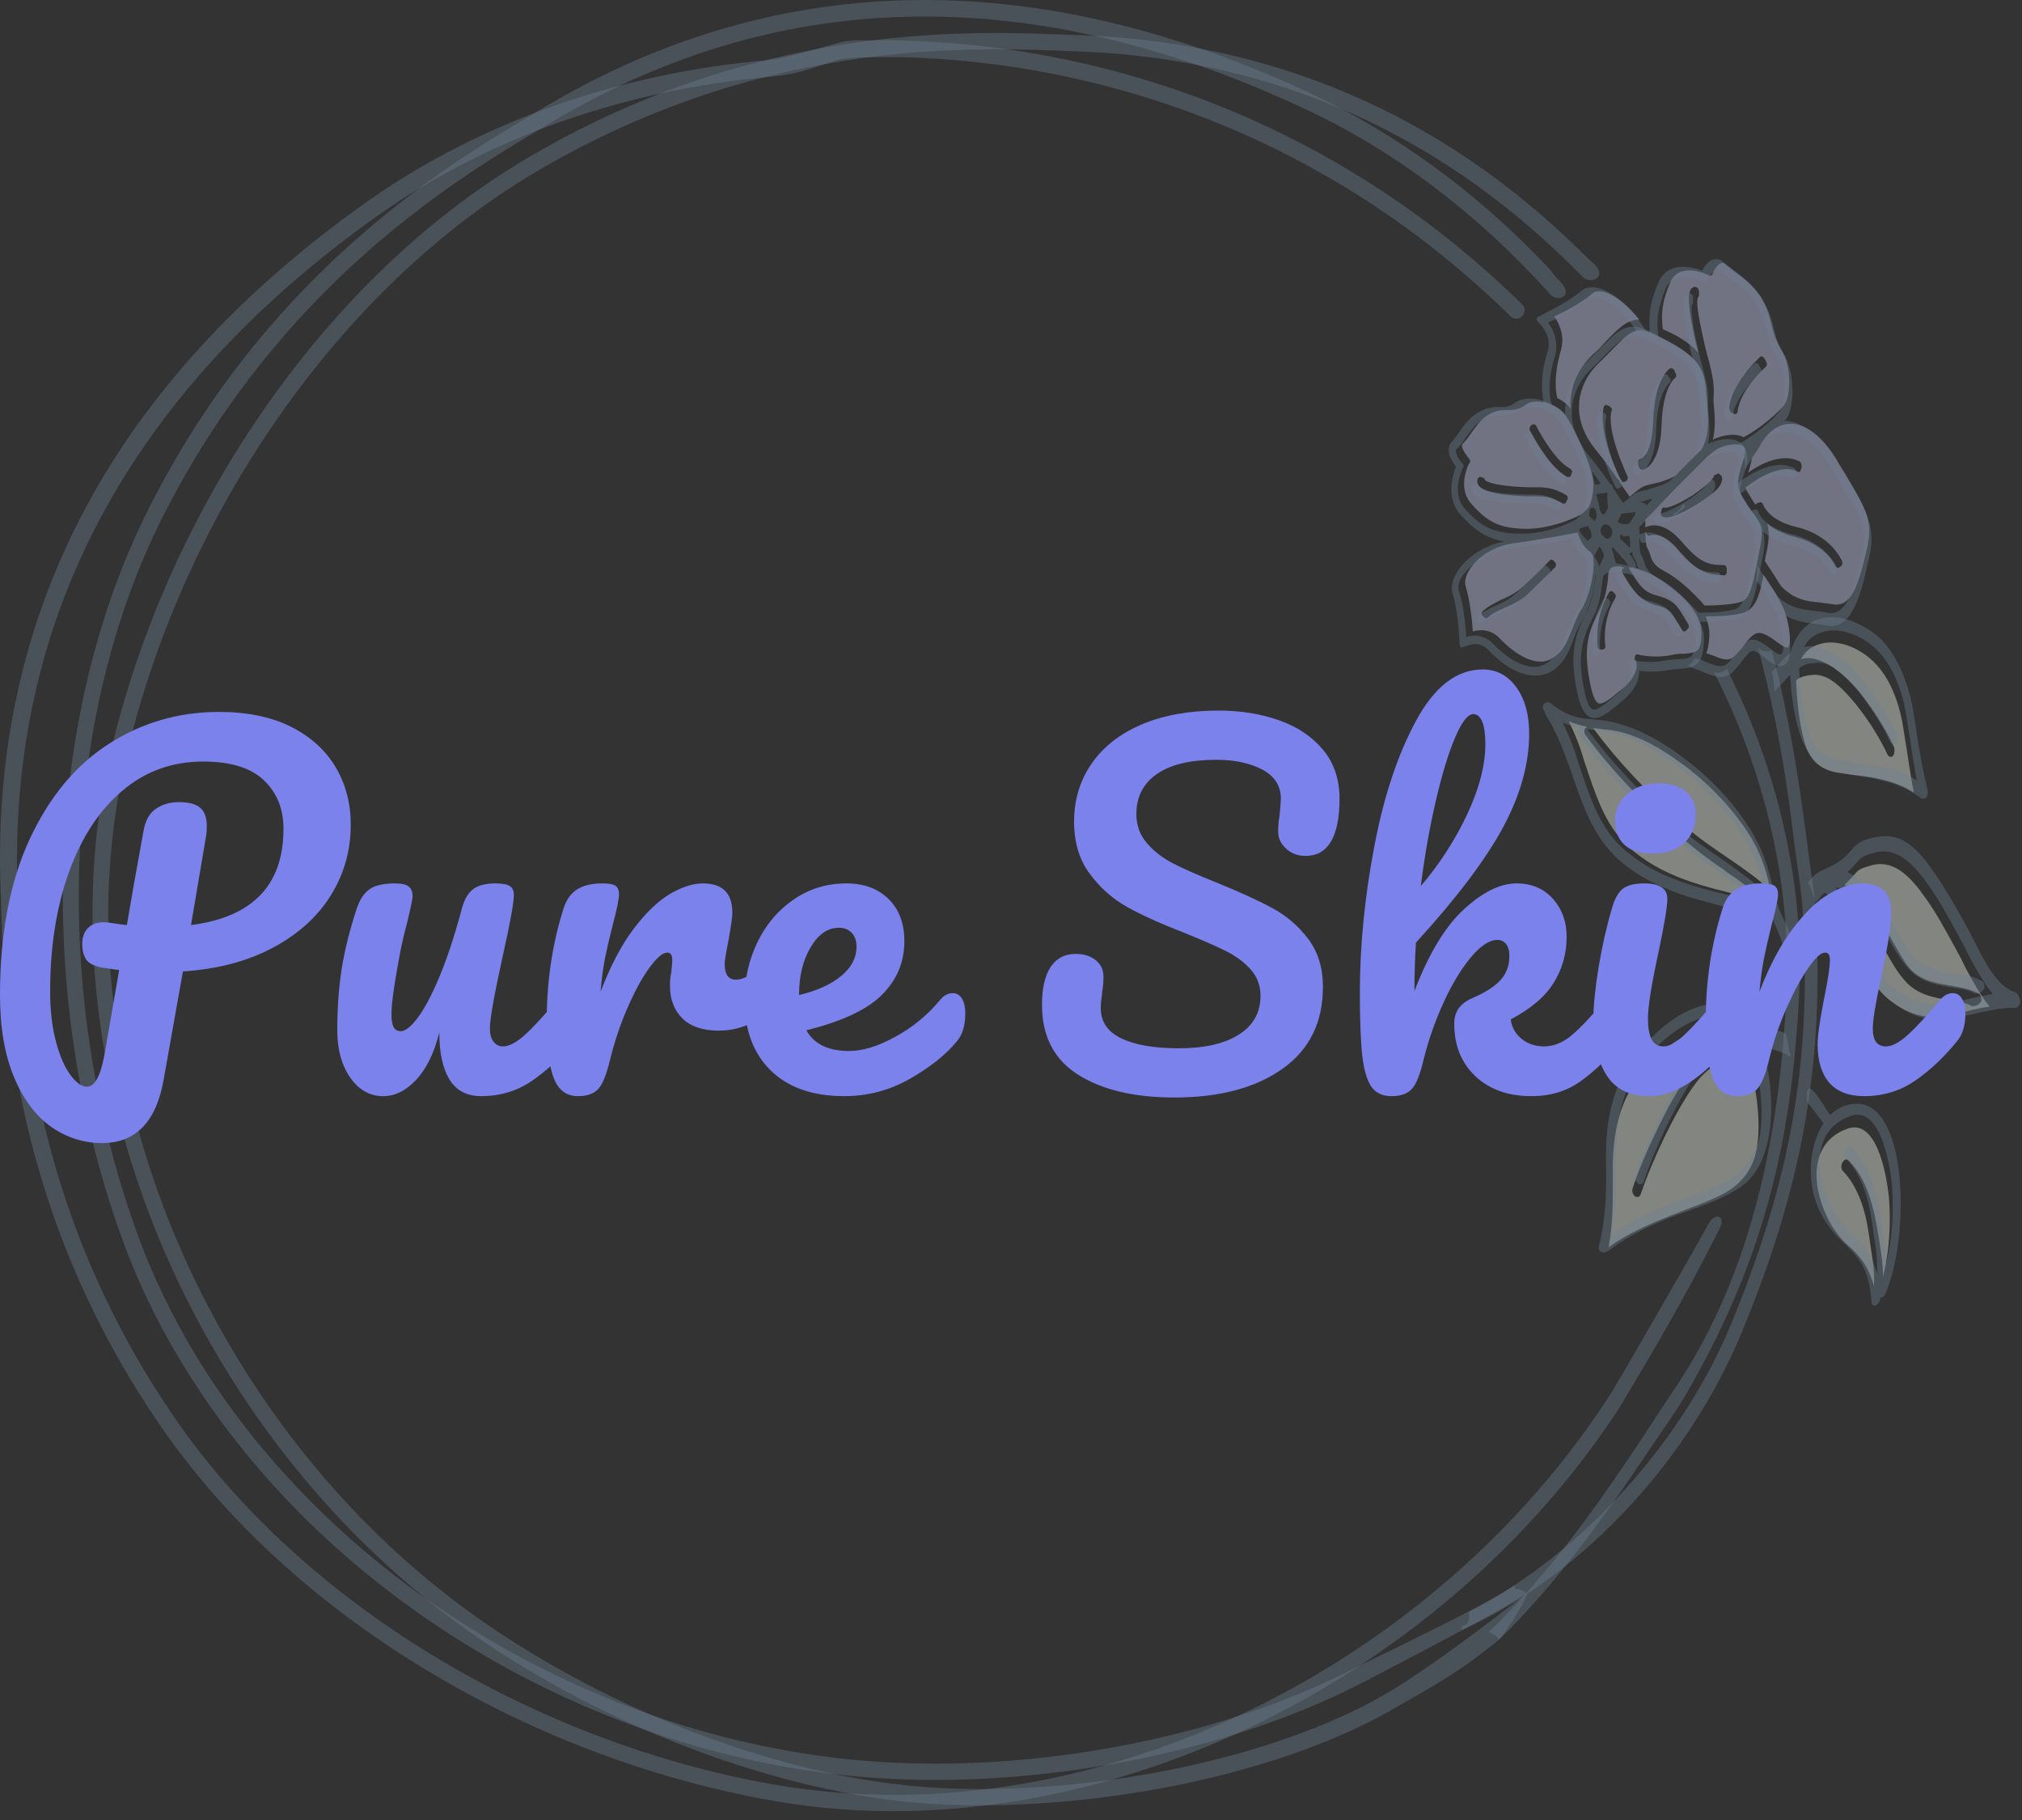 <svg xmlns="http://www.w3.org/2000/svg" id="mySvg" width="150" height="135">
      <rect width="100%" height="100%" fill="#333333" stroke="none"/>
      <svg xmlns="http://www.w3.org/2000/svg" xmlns:xlink="http://www.w3.org/1999/xlink" viewboxsize="575" data-root-id="5958538225305" version="1.2" baseProfile="tiny" id="Layer_1" x="0" y="0" viewBox="19.813 38.525 334.987 300.475" xml:space="preserve" height="134.447" width="149.889" preserveAspectRatio="xMinYMin" zoom="1" editortype="buyer" data-layer-role="icon" style="position: absolute; height: 134.447px; width: 149.889px; top: 0px; left: 0px">
        <path fill="#FBD0E1" d="M286.3,87.1c-1.1-0.4-2-0.4-2.5,0.1c-1.7,1.5-4.8,3.1-6.3,3.8c0.8,1.1,1.8,3.2,1.1,5.6   c-0.7,2.4-1.2,5.4-0.6,7.9c0.7,0.4,1.4,0.8,1.8,1.3c0.1,0.1,0.3,0.3,0.4,0.5c0-0.2,0-0.3,0-0.5c-0.1-3.2,1.2-6.1,3.7-8.5   c0.7-0.6,1.3-1.2,1.8-1.8c2.4-2.5,3.8-4,5.9-4C289.9,89.4,288,87.8,286.3,87.1z" name="Layer %{number}" zoom="1" data-layer-id="3901020625305" style="fill: rgb(206, 208, 248); fill-opacity: 0.4"/>
        <path fill="#FBD0E1" d="M298.2,118.9c-2,2-4,4.2-5.6,5.8c0,0.4,0,0.8,0,1.3c0-0.1,0.1-0.1,0.1-0.1c0.3-0.1,2.7-1.4,6,2.5   c2.9,3.4,4.3,3.8,6.9,3.8c0.3,0,0.5,0.3,0.5,0.6c0,0.2,0,0.3,0,0.5c0,0.2,0,0.3-0.1,0.4c0,0-0.1,0.1-0.1,0.1   c-0.1,0.1-0.1,0.1-0.2,0.1c-3-0.1-4.7-0.7-7.8-4.4c-2.7-3.1-4.5-2.2-4.5-2.2c-0.2,0.1-0.5,0-0.6-0.3c-0.1-0.1-0.1-0.2-0.2-0.4   c0,1.3,0.1,2.4,0.3,2.7c0.2,0.4,0.4,0.8,0.5,1.2c0.2,0.7,0.5,1.5,1.5,2.2c0.3,0.2,0.7,0.4,1,0.6c0,0,0,0,0,0   c2.7,1.4,5.7,4.6,6.5,5.6c0.9,0,4.2,0,6.1-0.6c1.4-0.5,1.9-2.8,2.5-5.8c0.2-1,0.4-2,0.6-3.1c0.7-3.2,0.1-4.1-1-5.6   c-0.3-0.4-0.6-0.9-1-1.4c-0.1-0.2-0.2-0.3-0.3-0.5c-1.7-2.6-1.7-3.3-0.4-7.3c0.3-0.9,0.3-1.6,0.1-1.9c-0.5-0.7-2.4-0.7-4.2,0.1   c-0.4,0.2-1.1,0.7-2,1.5C301.9,115.2,299.5,117.6,298.2,118.9z M303.9,117.6c0-0.2,0.2-0.4,0.4-0.4c0,0,0,0,0,0   c0.1,0,0.1-0.1,0.2-0.1c0.1-0.1,0.2-0.1,0.4,0c0.1,0.1,0.2,0.2,0.3,0.3c0.1,0.2,0.2,0.5,0.1,0.8c-0.1,0.5-0.4,1.1-1.1,1.7   c-0.7,0.6-1.7,1.4-3,2.2c-4.1,2.5-5.4,2.3-5.7,2.1c-0.2-0.1-0.4-0.4-0.3-0.7c0-0.2,0.1-0.3,0.1-0.5c0.1-0.3,0.3-0.4,0.5-0.3   c0,0,1,0.2,4.7-2.1C303.4,118.6,303.9,117.7,303.9,117.6z" name="Layer %{number}" zoom="1" data-layer-id="8162659225305" style="fill: rgb(206, 208, 248); fill-opacity: 0.4"/>
        <path fill="#FBD0E1" d="M287.9,117.8C287.9,117.8,287.9,117.8,287.9,117.8c0.2,0.2,0.4,0.4,0.5,0.7c0.3,0.4,0.4,0.7,0.5,0.8   c0.4,0.6,0.7,0.9,1.1,1.6c0.3-0.3,0.8-0.7,1.6-1.3c0.6-0.5,1.4-0.7,2.4-0.9c1-0.2,2.3-0.6,3.6-1.3c1.5-1.6,3-3.1,4.3-4.3   c1.4-2.5,1.2-5,0.9-8.1c-0.1-0.9-0.2-1.9-0.3-2.8c-0.3-4-3.7-5.9-7.6-7.8c-0.3-0.1-0.4-0.2-0.7-0.4c-3.2-1.6-4.2-0.5-7.5,2.9   c-0.5,0.5-1.1,1.1-1.8,1.8c-2.2,2.1-3.3,4.7-3.3,7.4c0,2.4,1,4.8,2.7,6.9C286.1,115.2,287.2,116.8,287.9,117.8z M291.8,114.6   c0,0,1.9-0.4,2.1-6.2c0.2-7,2.6-8.7,2.8-8.8c0.2-0.1,0.5,0,0.7,0.3c0.1,0.2,0.1,0.3,0.2,0.5c0.1,0.1,0.1,0.3,0.1,0.5   c0,0.1-0.1,0.3-0.2,0.3c0,0-2,1.5-2.2,7.6c-0.1,4.2-1.2,6.1-2,6.9c-0.6,0.6-1.1,0.7-1.2,0.7c-0.3,0-0.5-0.2-0.6-0.5   c0-0.2-0.1-0.3-0.1-0.5C291.4,114.9,291.6,114.6,291.8,114.6z M285.7,106c0.1-0.3,0.3-0.4,0.6-0.3c0.2,0.1,0.2,0.1,0.4,0.2   c0.1,0.1,0.2,0.2,0.3,0.3c0.1,0.1,0.1,0.3,0,0.4c-0.9,3.6,2.6,10.7,2.6,10.8c0.1,0.1,0.1,0.3,0.1,0.4c0,0.1-0.1,0.2-0.1,0.3   c0,0,0,0-0.1,0.1c-0.1,0.1-0.2,0.1-0.3,0.2c-0.2,0.1-0.5,0-0.6-0.3C288.3,117.8,284.7,110.4,285.7,106z" name="Layer %{number}" zoom="1" data-layer-id="1370518725305" style="fill: rgb(206, 208, 248); fill-opacity: 0.4"/>
        <path fill="#FBD0E1" d="M282,123.8c0.4-0.4,0.6-0.6,1.1-1c0,0,0.9-1.3,0.9-4.1c-0.1-3-3.8-10.5-5-11.8c-1.1-1.2-4.4-2.6-6.2-1.3   c-1.2,0.9-2.2,0.9-3.1,0.9c-0.8,0-1.5,0-2.6,0.5c-0.7,0.3-1.3,0.8-1.9,1.4c-0.6,0.7-1.1,1.4-1.6,2.1c-0.4,0.6-0.8,1.1-1.2,1.5   c-0.1,0.1-0.2,0.2-0.2,0.4c0,0.7,0.8,1.6,1.1,2.1c0,0,0.1,0.1,0.1,0.1c0.2,0.2,0.2,0.4,0.1,0.6c0,0.1,0,0.1-0.1,0.1   c-0.1,0.2-2.1,4.1,0.4,6.8c2.6,2.9,4.5,4.1,9.5,4.1C278,126,282,123.8,282,123.8z M273.6,109.1c0.1-0.1,0.2-0.1,0.3-0.2   c0.2-0.1,0.5,0,0.6,0.2c0,0.1,2.9,5.7,5.6,7.1c0.1,0.1,0.2,0.2,0.3,0.3c0.1,0.1,0.1,0.3,0,0.4c-0.1,0.2-0.1,0.2-0.1,0.4   c0,0.1-0.1,0.1-0.1,0.2c-0.1,0.1-0.3,0.1-0.5,0.1c-3.2-1.6-6.1-7.6-6.3-7.8C273.4,109.6,273.4,109.3,273.6,109.1z M264.9,118.9   c-0.2-0.4-0.2-0.7-0.1-1c0.1-0.2,0.4-0.4,0.6-0.3c0.1,0.1,0.2,0.1,0.3,0.1c0.2,0.1,0.3,0.2,0.3,0.4c0.1,0.1,0.8,0.7,4,1   c1.8,0.2,3.1,0.2,4.1,0.2c1.8,0,3.2,0,5.4,1.3c0.2,0.1,0.3,0.5,0.2,0.7c-0.1,0.2-0.1,0.2-0.2,0.4c0,0.1-0.1,0.1-0.1,0.2   c0,0-0.1,0.1-0.1,0.1c-0.1,0-0.2,0-0.4,0c-2-1.2-3-1.2-4.8-1.2c-1.1,0-2.4,0-4.2-0.2C266.1,120.2,265.2,119.4,264.9,118.9z" name="Layer %{number}" zoom="1" data-layer-id="5277271725305" style="fill: rgb(206, 208, 248); fill-opacity: 0.4"/>
        <path fill="#FBD0E1" d="M309.8,139.6c-0.3,0.2-0.6,0.4-0.9,0.5c-2,0.6-5.2,0.6-6.3,0.6c0.4,1.1,0.7,2.3,0.6,3.5   c-0.1,1.1-0.2,1.9-0.5,2.6c0.5,0.2,0.9,0.3,1.4,0.5c2.5,1.1,3,0.4,4.1-0.9c0.3-0.3,0.6-0.7,0.9-1.1c0.1-0.2,0.2-0.2,0.3-0.4   c1.7-2,2.3-2,5.5,0.4c0.7,0.5,1.2,0.7,1.4,0.5c0.5-0.6,0.3-3.1-0.5-5.7c-0.2-0.6-0.7-1.6-1.4-2.9c-0.4-0.7-1.3-2-2.2-3.4   C311.7,136.4,311.2,138.6,309.8,139.6z" name="Layer %{number}" zoom="1" data-layer-id="1118312325305" style="fill: rgb(206, 208, 248); fill-opacity: 0.4"/>
        <path fill="#FBD0E1" d="M301.9,143.9c0.2-4.2-4-7.3-6.5-9.1c-0.4-0.2-0.7-0.4-1.1-0.7c-1.4-0.8-2.8-1.2-3.8-1.5c-0.2,0-0.4,0-0.7,0   c0,0,0,0,0,0c1.7,2.8,2.4,4.1,4.9,4.7c2.6,0.7,3.2,1.7,4.3,3.5c0.2,0.4,0.5,0.8,0.7,1.2c0.1,0.1,0.1,0.3,0.1,0.4   c0,0.2-0.1,0.3-0.2,0.4c-0.1,0.1-0.2,0.2-0.3,0.3c0,0,0,0,0,0c-0.1,0.1-0.2,0.1-0.3,0.1c-0.1,0-0.2-0.1-0.3-0.2   c-0.3-0.5-0.5-0.9-0.8-1.3c-1.1-1.8-1.4-2.3-3.4-2.8c-3-0.8-4-2.6-5.7-5.4c-0.1-0.2-0.1-0.6,0.1-0.7c0.1-0.1,0.2-0.1,0.3-0.2   c-0.2,0-0.5-0.1-0.7-0.2c-0.6,0-1.2,0-1.6,0.3c-0.1,0.1-0.1,0.3-0.3,0.4c-0.1,0.3-0.2,0.9-0.2,1.5c-0.2,1.4-0.4,3.2-1.4,5.1   c-1.7,3.2-2.8,5.9-1.6,11.9c0.5,2.6,1,3.3,1.4,3.5c0.7,0.3,2-0.7,3.5-2c0.3-0.2,0.4-0.3,0.6-0.5c2.9-2.5,2.2-4.3,2.2-4.3   c-0.1-0.2-0.1-0.3-0.2-0.4c-0.1-0.2-0.1-0.4,0-0.6c0-0.1,0.1-0.1,0.1-0.2c0.1-0.1,0.2-0.1,0.3-0.1c0.2,0,0.3,0.1,0.4,0.1   c0.1,0,2.5,0.6,5.3,0c0.8-0.2,1.5-0.2,2.1-0.2C301,146.7,301.8,146.7,301.9,143.9z M287.6,137.7c-2.2,3.6-1.7,7.8-1.6,7.9   c0,0.2-0.1,0.4-0.2,0.5c-0.1,0-0.1,0.1-0.2,0.1c-0.2,0-0.2,0-0.4,0c-0.1,0-0.2,0-0.3-0.1c-0.1-0.1-0.2-0.2-0.2-0.4   c0-0.2-0.6-4.8,1.9-9c0.1-0.1,0.2-0.2,0.3-0.2c0.1,0,0.2,0,0.3,0.1c0.1,0.1,0.2,0.2,0.3,0.3C287.7,137.1,287.8,137.4,287.6,137.7z" name="Layer %{number}" zoom="1" data-layer-id="8026435225305" style="fill: rgb(206, 208, 248); fill-opacity: 0.4"/>
        <path fill="#FBD0E1" d="M309.6,116.9c1.8-1.3,5.6-3.4,8.5-1.9c0.3,0.1,0.4,0.5,0.4,0.8c0,0.2,0,0.3-0.1,0.5c0,0.2-0.1,0.3-0.2,0.4   c-0.1,0.1-0.2,0.1-0.4,0c-3.2-1.7-8.4,2.5-8.5,2.6c0,0-0.1,0-0.1,0c0.1,0.5,0.4,0.9,0.9,1.7c0.1,0.2,0.2,0.3,0.3,0.5   c0.2,0.3,0.3,0.5,0.5,0.7c0.1-0.1,0.1-0.2,0.3-0.3c0.2,0,0.2,0,0.4-0.1c0.2-0.1,0.5,0.2,0.6,0.5c0,0,0.8,2.5,5.5,3.6   c5.8,1.4,7.4,5.5,7.5,5.6c0.1,0.3,0.1,0.7-0.2,0.9c-0.1,0.1-0.2,0.1-0.3,0.2c-0.1,0.1-0.2,0.1-0.4,0c-0.1-0.1-0.2-0.2-0.3-0.4   c0,0-1.4-3.3-6.4-4.6c-2.3-0.6-3.8-1.4-4.8-2.3c0.3,1.1,0.4,2.6-0.1,4.7c-0.1,0.5-0.2,1-0.3,1.5c1,1.5,1.9,2.9,2.7,4.2   c2.2,2.2,4.1,2.5,6.4,2.7c0.7,0.1,1.4,0.2,2.2,0.3c3.1,0.6,4.3-3.5,5.5-8.6c0.1-0.4,0.1-0.6,0.2-0.9c0.9-4.1,0-6-3.3-11.5   c-0.5-0.9-1.2-1.9-1.8-3c-2.2-3.6-4.7-5.6-7.1-5.9c-2.1-0.2-3.9,0.9-5.3,3.1c-0.6,1-1.1,1.8-1.6,2.5c-0.1,0.3-0.1,0.6-0.2,0.9   C309.9,116.1,309.8,116.5,309.6,116.9z" name="Layer %{number}" zoom="1" data-layer-id="9159322425305" style="fill: rgb(206, 208, 248); fill-opacity: 0.4"/>
        <path fill="#FBD0E1" d="M301.4,97c-0.3-1.1-0.6-2.3-0.9-3.8c-1-5-0.7-6.3-0.3-6.8c0.3-0.3,0.6-0.4,0.8-0.3c0.3,0.1,0.5,0.4,0.5,0.8   c0,0.2,0,0.3,0,0.5c0,0.2-0.1,0.4-0.2,0.5c-0.1,0.2-0.3,1.2,0.6,5.3c0.5,2.4,0.9,4.1,1.3,5.4c0.5,2.1,0.9,3.7,0.7,6   c0,0.2,0,0.3,0,0.5c0.2,2.1,0.4,4.2-0.1,6.3c0.1,0,0.2-0.1,0.2-0.1c1.6-0.7,3.6-1,4.9-0.3c2.7-1.4,6.2-4.4,6.9-5.6   c0.8-1.4,1.1-5.9-0.5-8.6c-1.1-1.8-1.5-3.2-1.8-4.5c-0.3-1.1-0.5-2.2-1.3-3.7c-0.5-1-1.1-1.8-2-2.7c-0.8-0.9-1.7-1.5-2.5-2.1   c-0.7-0.5-1.3-1-1.9-1.5c-0.2-0.2-0.3-0.2-0.5-0.2c-0.6,0.1-1.3,1.1-1.5,1.7c0,0.1,0,0.1-0.1,0.2c-0.1,0.2-0.3,0.3-0.5,0.2   c-0.1,0-0.1,0-0.2-0.1c-0.2-0.1-4.8-2.3-6.3,1.3c-1.1,2.6-1.6,4.7-1.2,7.7C297.8,94.1,299.9,95.3,301.4,97z M311.6,97.7   c0.2-0.2,0.5-0.1,0.7,0.2c0.1,0.2,0.2,0.3,0.3,0.5c0.2,0.3,0.2,0.7,0,0.9c0,0-4.3,3.8-4.7,7.4c0,0.2-0.1,0.3-0.2,0.4   c-0.1,0.1-0.2,0.1-0.4,0c-0.2-0.1-0.2-0.1-0.4-0.2c-0.1,0-0.2-0.1-0.2-0.2c-0.1-0.2-0.2-0.4-0.2-0.6   C307,101.8,311.5,97.9,311.6,97.7z" name="Layer %{number}" zoom="1" data-layer-id="5662684225305" style="fill: rgb(206, 208, 248); fill-opacity: 0.4"/>
        <path fill="#FBD0E1" d="M283.5,130c-1.2-0.7-1.9-2.3-2.1-3.2c-1.6,0.3-6.4,1.2-10.7,1.8c-3.1,0.4-6.1,2.3-7.4,4.6   c-0.5,0.9-0.7,1.8-0.5,2.5c0.7,2.2,1.1,5.8,1.2,7.5c1-0.3,2.9-0.5,4.5,1.2c2.3,2.4,5.9,4.9,8.6,3.3c1.9-1.1,2.5-2.7,3.3-4.7   c0.5-1.2,0.9-2.4,1.7-3.6c1.4-2.4,2.3-6.9,1.8-8.8C283.6,130.1,283.5,130,283.5,130z M277.7,132.5c0,0-1.8,1.8-4.4,4.3   c-0.3,0.3-0.6,0.6-0.9,0.8c-1.1,0.8-2.2,1.3-3.2,1.7c-1.1,0.5-2,0.9-2.7,1.6c-0.1,0.1-0.2,0.1-0.3,0.1c-0.1,0-0.2-0.1-0.3-0.1   c-0.1-0.1-0.2-0.2-0.3-0.3c-0.2-0.2-0.2-0.5,0-0.7c0.9-0.9,1.9-1.3,3-1.9c1.2-0.5,2.5-1.1,3.8-2.3c2.6-2.4,4.3-4.2,4.4-4.3   c0.1-0.1,0.2-0.1,0.3-0.1c0.1,0,0.2,0.1,0.3,0.2c0.1,0.1,0.2,0.2,0.3,0.3C277.8,132,277.8,132.3,277.7,132.5z" name="Layer %{number}" zoom="1" data-layer-id="3398644225305" style="fill: rgb(206, 208, 248); fill-opacity: 0.4"/>
        <path fill="#D3E3AD" d="M326.2,225.6c4.5-1.5,6.3,6.6,6.8,11.6c0.3,4,0.1,8.7-1,13c0-2.3-0.4-4.5-0.7-6.5c-0.8-5.2-2-9.8-5-12.8   c-0.7-0.7-1.7,1-0.9,1.8c2.4,2.5,3.7,6.3,4.3,10.7c0.3,2.4,1,5.5,0.8,8.4c-0.8-3.2-2.3-5.1-4.5-7   C321.3,240.6,317.5,228.6,326.2,225.6z" name="Layer %{number}" zoom="1" data-layer-id="8485473225305" style="fill: rgb(251, 255, 244); fill-opacity: 0.4"/>
        <path fill="#D3E3AD" d="M317.6,151.3c0.7-0.6,1.6-0.8,2.8-0.9c1.1-0.1,2.4,0.4,3.2,1c2.8,1.9,6.9,7.4,9.1,12.1    c0.2,0.5,0.6,0.6,0.9,0.4c0.3-0.3,0.4-1.1,0.2-1.6c-1.7-3.8-4.6-7.7-5.8-9.2c-3.3-3.8-5.5-4.7-6.3-5c-1.2-0.5-2.3-0.6-3.3-0.3    c0.7-1.3,1.7-2.1,3.1-2.5c2.8-0.9,6.8,0.5,9.5,3.5c1.9,2.1,3.4,5.3,4.2,9.4c0.2,1.2,0.4,2.5,0.6,3.7c0.4,2.6,0.8,5.3,1.3,8    c-3.1-2-6.5-2.5-9.8-2.9c-1-0.1-2-0.3-2.9-0.4c-2.7-0.5-4.4-1.9-5.3-4.7C318.1,158.8,317.7,154.3,317.6,151.3z" name="Layer %{number}" zoom="1" data-layer-id="3162741325305" style="fill: rgb(251, 255, 244); fill-opacity: 0.4"/>
        <path fill="#D3E3AD" d="M344.5,206.5c-0.5,0.1-0.7,0.2-1.2,0.3c-4.1,0.9-7.4-0.1-10.7-2.9c-2.4-2.1-3.9-5.7-5.4-9.1    c-0.2-0.4-0.3-0.6-0.4-1c-0.2-0.4-0.4-0.9-0.6-1.4c-0.7-1.6-1.5-3.4-2.6-4.6c1.9-0.2,3.9,1.4,5,2.5c0.4,0.4,0.7,0.9,1.1,1.3    c0.1,0.2,0.2,0.2,0.3,0.4c0.2,0.3,0.4,0.5,0.5,0.8c0.4,0.7,0.9,1.5,1.3,2.3c1.3,2.3,2.5,4.7,4.3,6.5c2,1.9,4.4,2.3,6.7,2.7    c1.6,0.3,2.6,0.3,3.9,1c0.3,0.1,1-0.1,1.3-0.4c0.2-0.3,0.4-0.4,0.3-0.8c0-0.4-0.2-0.8-0.5-0.9c-1.5-0.8-3.1-1-4.7-1.3    c-2.8-0.5-5.5-0.9-7.4-3.8c-0.8-1.2-1.7-2.8-2.6-4.4c-0.7-1.1-1.3-2.3-2.1-3.4c0,0,0,0,0,0c0-0.1-0.1-0.1-0.1-0.1    c-0.6-0.9-1.1-1.5-1.6-2.1c-0.3-0.4-0.7-0.7-1-0.9c-1-1-1.9-1.6-2.7-2c0,0,0.1,0,0.1-0.1c0.4-0.3,0.8-0.8,1.2-1.2    c0.2-0.3,0.5-0.5,0.7-0.8c0.7-0.7,1.7-0.9,2.8-1.2c3.6-0.8,6.3,2.1,8.8,5.7c1.7,2.4,3.2,5.2,4.7,7.9c0.6,1.1,1.2,2.2,1.7,3.3    c1.2,2.2,2.5,4.7,4.1,6.6C348,205.6,346.2,206.1,344.5,206.5z" name="Layer %{number}" zoom="1" data-layer-id="9199289225305" style="fill: rgb(251, 255, 244); fill-opacity: 0.4"/>
        <path fill="#D3E3AD" d="M301.5,209.4c1-0.3,1.9-0.3,2.8-0.2c1.1,0.1,2.2,0.5,3.1,1.2c-1.7,0.4-3.3,1.3-4.8,2.8    c-0.8,0.8-3.3,3.4-6.5,9.5c0,0.1-3.6,6.7-5.6,12.8c-0.2,0.6,0.1,1.2,0.5,1.4c0.4,0.2,0.8-0.1,0.9-0.6c2.1-6.1,6.1-14.4,9.2-18.4    c0.8-1.1,2.4-2.6,4-3.3c1.7-0.7,3-1.2,4.4-1c1.2,3.7,2.3,9.8,1.7,14.5c-0.5,4.2-2.7,7-6.6,8.8c-1.3,0.6-2.7,1.2-4.1,1.7    c-4.8,1.9-9.7,3.6-14,6.7c0.6-3.2,0.7-6.5,0.7-9.6c0-1.4,0-2.8,0-4.2c0.1-4.7,0.9-8.7,2.8-12.1    C292.7,214.7,297.3,210.5,301.5,209.4z" name="Layer %{number}" zoom="1" data-layer-id="1263788425305" style="fill: rgb(251, 255, 244); fill-opacity: 0.4"/>
        <path fill="#D3E3AD" d="M279.9,158.1c1,0.4,2,0.7,3,0.9c0,0-0.1,0.1-0.1,0.1c-0.4,0.3-0.4,0.9-0.1,1.3c3.8,5.2,8.5,10.2,14.5,15.7    c2.4,2.2,4.9,4.2,7.8,6.2c0.5,0.3,0.7,0.5,1.1,0.8c2.1,1.4,4.2,2.9,6.1,4.8c-1.1-0.3-2.2-0.6-3.2-0.8c-6.7-1.6-13.7-3.2-19.2-8.2    c-4-3.6-5.6-9.1-7.4-14.4C281.8,162.3,280.9,160.1,279.9,158.1z M306.8,181.1c-2.6-1.8-5.4-3.6-7.8-5.8c-6-5.3-11-10.6-15-16    c0,0,0,0-0.1-0.1c0.8,0.1,1.7,0.2,2.5,0.3c4.7,0.5,9.2,3.3,13.3,6.4c4.1,3.2,7.6,7,10.2,11.1c1.3,2.1,2.3,4.4,3.1,7.5    c0.1,0.6,0.3,1.1,0.4,1.7C311.3,184.2,309,182.6,306.8,181.1z" name="Layer %{number}" zoom="1" data-layer-id="9471070425305" style="fill: rgb(251, 255, 244); fill-opacity: 0.4"/>
        <path fill="#6C8092" d="M298.4,123.2c-0.1,0.2-0.4,0.3-0.6,0.5c-0.1,0.1-0.3,0.2-0.5,0.3c0-0.1,0-0.2,0-0.4c0.5,0,1.1-0.6,1.6-1.6    c0,0.1,0.1,0.2,0.1,0.2c0.1,0.1,0.2,0.2,0.2,0.3C299,122.8,298.6,123,298.4,123.2z" name="Layer %{number}" zoom="1" data-layer-id="7839719125305" style="fill: rgb(108, 128, 146); fill-opacity: 0.4"/>
        <path fill="#6C8092" d="M276.8,106.1c0.2,0.2,0.4,0.4,0.6,0.5c-1.1-2.6-0.7-6.2,0.2-9c0.7-2.4-0.3-4.5-1.1-5.6    c1.5-0.7,4.6-2.3,6.3-3.8c0.5-0.5,1.4-0.5,2.5-0.1c2,0.7,4.3,2.8,5.9,5.5c0,0,0.1,0,0.1,0c0.5,0,1,0.1,1.6,0.2    c-2.1-3.9-5.2-6.5-7.4-7.3c-1.5-0.6-2.8-0.4-3.6,0.3c-2.1,1.9-6.7,4-6.8,4.1c-0.1,0.1-0.2,0.1-0.3,0.1c-0.1,0.1-0.2,0.2-0.2,0.4    c0,0.2,0.1,0.4,0.2,0.5c0.1,0.1,0.2,0.2,0.3,0.3c0.1,0.1,2.1,2.1,1.3,4.6c-1.2,3.8-1.1,6.6-0.6,8.6    C276.1,105.7,276.5,105.8,276.8,106.1z" name="Layer %{number}" zoom="1" data-layer-id="0755533425305" style="fill: rgb(108, 128, 146); fill-opacity: 0.4"/>
        <path fill="#6C8092" d="M326.1,118c-0.5-0.9-1.2-1.9-1.8-3c-2.5-4.1-5.4-6.4-8.2-6.7c-0.1,0-0.3,0-0.4,0c0.2-0.2,0.3-0.4,0.4-0.5    c1.2-2,1.4-7.5-0.7-10.9c-0.9-1.4-1.1-2.4-1.4-3.6c-0.3-1.1-0.6-2.5-1.5-4.3c-1.4-2.8-3.5-4.4-5.1-5.6c-0.6-0.5-1.2-0.9-1.7-1.3    c-0.5-0.5-1-0.7-1.6-0.6c-1,0.1-1.7,1.2-2.1,1.9c-1.5-0.6-5.7-1.8-7.3,2.1c-1.2,2.9-1.7,5.2-1.3,8.6c0.5,0.2,1,0.4,1.4,0.6    c-0.5-3.3,0-5.4,1.1-8.2c1.5-3.6,6.1-1.4,6.3-1.3c0.1,0,0.1,0,0.2,0.1c0.2,0.1,0.4,0,0.5-0.2c0-0.1,0-0.1,0.1-0.2    c0.3-0.6,0.9-1.6,1.5-1.7c0.2,0,0.3,0,0.5,0.2c0.5,0.5,1.2,1,1.9,1.5c0.8,0.6,1.7,1.3,2.5,2.1c0.8,0.9,1.5,1.7,2,2.7    c0.8,1.5,1,2.6,1.3,3.7c0.3,1.3,0.6,2.7,1.8,4.5c1.6,2.6,1.3,7.2,0.5,8.6c-0.8,1.3-4.8,4.7-7.5,5.9c0.5,0.4,0.9,0.9,1.2,1.4    c0.1,0,0.1,0,0.2-0.1c-0.1,0.1-0.1,0.2-0.2,0.2c0.1,0.1,0.1,0.3,0.2,0.4c0.3,0.7,0.3,1.4,0.2,2c0.5-0.8,1.2-1.7,1.9-3    c1.3-2.2,3.2-3.4,5.3-3.1c2.4,0.3,4.9,2.3,7.1,5.9c0.7,1.1,1.3,2.1,1.8,3c3.4,5.5,4.3,7.4,3.3,11.5c-0.1,0.4-0.1,0.6-0.2,0.9    c-1.2,5-2.4,9.2-5.5,8.6c-0.7-0.2-1.5-0.2-2.2-0.3c-2.3-0.3-4.2-0.5-6.4-2.7c-0.9-1.5-2-3.2-3.1-4.9c0.1,0.8,0,1.7-0.1,2.5    c1,1.4,1.9,2.9,2.3,3.6c0.7,1.2,1.2,2.3,1.4,2.9c0.8,2.6,1,5.1,0.5,5.7c-0.2,0.2-0.7,0.1-1.4-0.5c-3.2-2.4-3.7-2.4-5.5-0.4    c-0.1,0.2-0.2,0.2-0.3,0.4c-0.4,0.4-0.7,0.8-0.9,1.1c-1,1.3-1.5,2-4.1,0.9c-0.7-0.3-1.4-0.6-2.2-0.8c-0.2,0.6-0.7,1.1-1.2,1.3    c0.2,0.1,0.5,0.2,0.7,0.3c0.7,0.3,1.5,0.5,2.3,0.9c3.3,1.4,4.2,0.3,5.4-1.2c0.3-0.3,0.5-0.7,0.8-1c0.1-0.2,0.2-0.2,0.3-0.4    c1.3-1.5,1.3-1.5,4,0.6c1.3,1,2.2,1.1,2.9,0.4c1.1-1.3,0.6-4.8-0.2-7.7c0-0.1-0.1-0.2-0.1-0.3c1.7,1,3.3,1.2,4.8,1.4    c0.7,0.1,1.4,0.2,2.1,0.3c4,0.9,5.6-4.6,6.7-9.5c0.1-0.4,0.1-0.6,0.2-0.9C331,126.3,329.6,123.7,326.1,118z" name="Layer %{number}" zoom="1" data-layer-id="4387286925305" style="fill: rgb(108, 128, 146); fill-opacity: 0.4"/>
        <path fill="#6C8092" d="M300.1,87.2c-0.2-0.1-0.6,0-0.8,0.3c-0.4,0.5-0.7,1.8,0.3,6.8c0.5,2.5,1,4.2,1.3,5.6    c0.4,1.4,0.6,2.4,0.7,3.5c0.4,1.3,0.7,2.6,0.9,3.9c0.2,0,0.3-0.1,0.3-0.3c0.5-3,0-4.8-0.6-7.2c-0.4-1.4-0.8-3-1.3-5.4    c-0.8-4.2-0.6-5.2-0.6-5.3c0.1-0.1,0.2-0.2,0.2-0.5c0-0.2,0-0.3,0-0.5C300.6,87.6,300.4,87.3,300.1,87.2z" name="Layer %{number}" zoom="1" data-layer-id="8905198825305" style="fill: rgb(108, 128, 146); fill-opacity: 0.4"/>
        <path fill="#6C8092" d="M305.8,107.8c0.1,0.1,0.1,0.1,0.2,0.2c0.2,0.1,0.2,0.1,0.4,0.2c0.1,0.1,0.3,0,0.4,0    c0.1-0.1,0.2-0.2,0.2-0.4c0.4-3.6,4.6-7.4,4.7-7.4c0.2-0.2,0.2-0.6,0-0.9c-0.1-0.2-0.2-0.3-0.3-0.5c-0.2-0.3-0.5-0.4-0.7-0.2    c-0.2,0.2-4.6,4.1-5.1,8.4C305.6,107.4,305.7,107.7,305.8,107.8z" name="Layer %{number}" zoom="1" data-layer-id="4003314725305" style="fill: rgb(108, 128, 146); fill-opacity: 0.4"/>
        <path fill="#6C8092" d="M316.9,117.8c0.1,0.1,0.3,0.1,0.4,0c0.1-0.1,0.2-0.2,0.2-0.4c0-0.2,0-0.3,0.1-0.5c0.1-0.3-0.1-0.7-0.4-0.8    c-3.9-2-9.4,2.6-9.6,2.8c-0.2,0.2-0.2,0.5-0.1,0.8c0.1,0.2,0.1,0.3,0.2,0.5c0,0,0,0.1,0.1,0.1c0.1,0.1,0.2,0.2,0.2,0.2    c0.1,0,0.2,0,0.3-0.1C308.5,120.3,313.7,116.1,316.9,117.8z" name="Layer %{number}" zoom="1" data-layer-id="2716343225305" style="fill: rgb(108, 128, 146); fill-opacity: 0.4"/>
        <path fill="#6C8092" d="M324.2,133.6c0.2-0.1,0.3-0.5,0.2-0.9c-0.1-0.2-1.7-4.2-7.5-5.6c-4.8-1.2-5.5-3.6-5.5-3.6    c-0.1-0.3-0.3-0.6-0.6-0.5c-0.2,0-0.2,0-0.4,0.1c-0.2,0.1-0.4,0.4-0.3,0.7c0,0.1,0.2,0.8,0.8,1.6c0.8,1.1,2.5,2.7,6,3.5    c4.9,1.2,6.4,4.5,6.4,4.6c0.1,0.2,0.2,0.3,0.3,0.4c0.1,0.1,0.2,0.1,0.4,0C324,133.7,324,133.7,324.2,133.6z" name="Layer %{number}" zoom="1" data-layer-id="1620662625305" style="fill: rgb(108, 128, 146); fill-opacity: 0.4"/>
        <path fill="#6C8092" d="M330.1,254.3c0.1,1.3,1.4,0.5,1.5-0.7c0.3,0,0.6-0.1,0.8-0.6c4.1-9.3,3.8-32.1-5.1-31.5    c-1.6,0.1-2.9,0.8-4,1.8c-0.3,0.3-4.4-8.1-3.9-2.2c0,0.2,2.8,3.5,2.7,3.7c-1.8,2.8-2.5,6.8-1.8,10.7c0.6,3.6,2.5,6.4,4.6,8.5    C327.7,246.7,329.7,248.4,330.1,254.3z M326.7,223.5c4.5-1.5,6.3,6.6,6.8,11.6c0.3,4,0.1,8.7-1,13c0-2.3-0.4-4.5-0.7-6.5    c-0.8-5.2-2-9.8-5-12.8c-0.7-0.7-1.7,1-0.9,1.8c2.4,2.5,3.7,6.3,4.3,10.7c0.3,2.4,1,5.5,0.8,8.4c-0.8-3.2-2.3-5.1-4.5-7    C321.8,238.5,318,226.5,326.7,223.5z" name="Layer %{number}" zoom="1" data-layer-id="2753929425305" style="fill: rgb(108, 128, 146); fill-opacity: 0.4"/>
        <path fill="#6C8092" d="M322.7,166c1.8,0.7,3.7,0.9,5.5,1.2c0.8,0.1,1.5,0.2,2.3,0.4c2.5,0.5,5.2,1.3,7.6,3.1     c0.1,0.1,0.4,0.3,0.7,0.2c0.1,0,0.2-0.1,0.3-0.1c0.1,0,0.1,0.1,0.1,0.1c0-0.1,0-0.1,0-0.2c0.1-0.1,0.3-0.5,0.2-1.2     c-0.7-2.8-1.3-5.9-1.8-9.4c0-0.3-0.1-0.4-0.1-0.7c-0.3-2-0.6-4.2-1.2-6.2c-1.2-4.2-3.1-7.5-5.4-9.4c-2.8-2.2-6.9-3.9-10.2-2.4     c-1.9,0.9-3.2,2.6-4,5.1c0,0.1,0,0.2,0,0.2c-0.1,0.1-0.2,0.2-0.4,0.3c-0.8,0.8-1.6,1.7-2.5,2.7c-0.1,0.1-0.1,0.1-0.2,0.2     c0,0.2,0,0.2,0.1,0.4c0,0.2,0.1,0.4,0.1,0.6c0.1,0.9,0.2,1.4,0.2,2.3c0.3-0.3,0.4-0.5,0.7-0.8c0.7-0.7,1.3-1.4,1.9-2     C317,157,318.4,164.4,322.7,166z M318.1,149.3c0.7-0.6,1.6-0.8,2.8-0.9c1.1-0.1,2.4,0.4,3.2,1c2.8,1.9,6.9,7.4,9.1,12.1     c0.2,0.5,0.6,0.6,0.9,0.4c0.3-0.3,0.4-1.1,0.2-1.6c-1.7-3.8-4.6-7.7-5.8-9.2c-3.3-3.8-5.5-4.7-6.3-5c-1.2-0.5-2.3-0.6-3.3-0.3     c0.7-1.3,1.7-2.1,3.1-2.5c2.8-0.9,6.8,0.5,9.5,3.5c1.9,2.1,3.4,5.3,4.2,9.4c0.2,1.2,0.4,2.5,0.6,3.7c0.4,2.6,0.8,5.3,1.3,8     c-3.1-2-6.5-2.5-9.8-2.9c-1-0.1-2-0.3-2.9-0.4c-2.7-0.5-4.4-1.9-5.3-4.7C318.6,156.7,318.2,152.2,318.1,149.3z" name="Layer %{number}" zoom="1" data-layer-id="2910755325305" style="fill: rgb(108, 128, 146); fill-opacity: 0.4"/>
        <path fill="#6C8092" d="M353.9,203L353.9,203c-3.2-1-5.2-5.4-7.3-9.5c-0.4-0.7-0.5-1-0.9-1.7c-2.1-3.8-4.3-7.6-6.8-10.8     c-2.7-3.3-5.1-4.3-8.1-3.7c-1.4,0.3-2.8,0.6-3.9,2c-1.5,1.8-2.8,2.6-5.2,3.6c-0.6,0.3-1.2,0.8-1.8,1.5c-0.1,0.1-0.2,0.2-0.3,0.4     c0.1,0.2,0.1,0.3,0.2,0.5c0.1,0.2,0.2,0.5,0.3,0.7c0.1,0.2,0.1,0.3,0.2,0.5c0.1,0.2,0.1,0.4,0.2,0.7c0.1,0.4,0.2,0.6,0.3,1     c0.2-0.3,0.3-0.4,0.6-0.7c0.3-0.4,0.6-0.7,0.9-1c0.8,0.3,1.9,1.9,3.1,4.5c0.7,1.6,1.4,3.3,2.2,4.9c1.9,4.1,3.6,6.8,5.7,8.5     c2.2,1.8,4.4,2.8,6.6,3.1c0.7,0.1,1.4,0.1,2.2,0c1.5-0.2,3-0.5,4.5-0.8c2.3-0.5,4.7-1.1,7.1-1.1c0,0,0.1,0,0.1,0     c0.4,0.1,0.9-0.4,1-1.1C354.6,203.8,354.4,203.2,353.9,203z M345,204.4c-0.5,0.1-0.7,0.2-1.2,0.3c-4.1,0.9-7.4-0.1-10.7-2.9     c-2.4-2.1-3.9-5.7-5.4-9.1c-0.2-0.4-0.3-0.6-0.4-1c-0.2-0.4-0.4-0.9-0.6-1.4c-0.7-1.6-1.5-3.4-2.6-4.6c1.9-0.2,3.9,1.4,5,2.5     c0.4,0.4,0.7,0.9,1.1,1.3c0.1,0.2,0.2,0.2,0.3,0.4c0.2,0.3,0.4,0.5,0.5,0.8c0.4,0.7,0.9,1.5,1.3,2.3c1.3,2.3,2.5,4.7,4.3,6.5     c2,1.9,4.4,2.3,6.7,2.7c1.6,0.3,2.6,0.3,3.9,1c0.3,0.1,1-0.1,1.3-0.4c0.2-0.3,0.4-0.4,0.3-0.8c0-0.4-0.2-0.8-0.5-0.9     c-1.5-0.8-3.1-1-4.7-1.3c-2.8-0.5-5.5-0.9-7.4-3.8c-0.8-1.2-1.7-2.8-2.6-4.4c-0.7-1.1-1.3-2.3-2.1-3.4c0,0,0,0,0,0     c0-0.1-0.1-0.1-0.1-0.1c-0.6-0.9-1.1-1.5-1.6-2.1c-0.3-0.4-0.7-0.7-1-0.9c-1-1-1.9-1.6-2.7-2c0,0,0.1,0,0.1-0.1     c0.4-0.3,0.8-0.8,1.2-1.2c0.2-0.3,0.5-0.5,0.7-0.8c0.7-0.7,1.7-0.9,2.8-1.2c3.6-0.8,6.3,2.1,8.8,5.7c1.7,2.4,3.2,5.2,4.7,7.9     c0.6,1.1,1.2,2.2,1.7,3.3c1.2,2.2,2.5,4.7,4.1,6.6C348.5,203.6,346.7,204,345,204.4z" name="Layer %{number}" zoom="1" data-layer-id="4781612925305" style="fill: rgb(108, 128, 146); fill-opacity: 0.4"/>
        <path fill="#6C8092" d="M316.7,213.7c-0.1-0.5-0.2-0.8-0.3-1.3c0,0,0-0.1,0-0.1c0,0,0,0,0,0c-0.1-0.8-0.2-1.3-0.4-2.1     c-0.1-0.2-0.1-0.3-0.2-0.4c-0.1,0-0.2-0.1-0.3-0.1c-1.4-0.5-2.9-1.1-4.4-1.4c-0.2,0-0.5-0.1-0.7-0.1c0-0.1-0.1-0.2-0.2-0.3     c-2.1-2.4-4.7-3.3-7.5-2.8c-5,0.9-9.6,5.5-12.4,9.4c-2.4,3.3-3.7,7.5-4.1,12.3c-0.2,2.3-0.1,4.6-0.1,6.8c0,0.3,0,0.5,0,0.8     c0,3.9-0.4,7.5-1.2,10.7c-0.1,0.6,0.2,0.9,0.3,0.9c0.1,0,0.1,0.1,0.2,0.1c0.5,0.2,1-0.2,1.2-0.3c3.4-2.6,7.2-4.3,10.8-5.7     c1.1-0.4,2.2-0.8,3.3-1.2c2.6-0.9,5.3-2,7.7-3.6c5.9-4,6-15.1,3.6-23.3c1,0.2,2.4,0.7,3.8,1.2     C316.1,213.4,316.3,213.5,316.7,213.7z M302,207.3c1-0.3,1.9-0.3,2.8-0.2c1.1,0.1,2.2,0.5,3.1,1.2c-1.7,0.4-3.3,1.3-4.8,2.8     c-0.8,0.8-3.3,3.4-6.5,9.5c0,0.1-3.6,6.7-5.6,12.8c-0.2,0.6,0.1,1.2,0.5,1.4c0.4,0.2,0.8-0.1,0.9-0.6c2.1-6.1,6.1-14.4,9.2-18.4     c0.8-1.1,2.4-2.6,4-3.3c1.7-0.7,3-1.2,4.4-1c1.2,3.7,2.3,9.8,1.7,14.5c-0.5,4.2-2.7,7-6.6,8.8c-1.3,0.6-2.7,1.2-4.1,1.7     c-4.8,1.9-9.7,3.6-14,6.7c0.6-3.2,0.7-6.5,0.7-9.6c0-1.4,0-2.8,0-4.2c0.1-4.7,0.9-8.7,2.8-12.1     C293.2,212.6,297.8,208.4,302,207.3z" name="Layer %{number}" zoom="1" data-layer-id="4522806525305" style="fill: rgb(108, 128, 146); fill-opacity: 0.4"/>
        <path fill="#6C8092" d="M307.8,189.4c2,0.5,4,1,6,1.7c0.1,0.2,0.2,0.5,0.3,0.7c0,0.1,0.1,0.1,0.1,0.2c0.5,1.2,1,2.4,1.5,4     c0.1,0.2,0.7,1.8,0.7,2c0.3-0.1-0.2-1.7,0.1-1.8c0.1-0.1,0.3-0.1,0.4-0.2c0.3-0.1,0.4-0.1,0.6-0.2c-0.1-0.3-0.2-0.5-0.3-0.8     c-0.5-1.4-1.1-3-2.1-5c-0.1-0.2-0.1-0.2-0.2-0.4c0,0,0,0,0,0c-0.6-1.7-1.1-3.5-1.5-5.3c-0.1-0.5-0.2-0.8-0.4-1.4     c-0.6-2.4-1.6-4.6-3-6.9c-2.5-4-5.7-7.6-10.1-11.1c-4.6-3.6-8.5-5.6-12.4-6.6c-1.1-0.3-2.3-0.4-3.4-0.5c-0.6-0.1-1.3-0.1-1.9-0.2     c-1.9-0.3-3.6-1.1-5.3-2.5c-0.2-0.2-0.5-0.2-0.8-0.1c-0.3,0.1-0.5,0.4-0.5,0.7c0,0.3,0.1,0.6,0.3,0.8c0,0.1,0.1,0.3,0.1,0.4     c1.7,2.6,2.9,5.7,4,8.7c1.8,5.2,3.4,10.6,7.4,14.7c3.6,3.6,8.4,5.6,12.3,6.9C302.5,188,305.2,188.7,307.8,189.4z M278.9,158.3     c1,0.4,2,0.7,3,0.9c0,0-0.1,0.1-0.1,0.1c-0.4,0.3-0.4,0.9-0.1,1.3c3.8,5.2,8.5,10.2,14.5,15.7c2.4,2.2,4.9,4.2,7.8,6.2     c0.5,0.3,0.7,0.5,1.1,0.8c2.1,1.4,4.2,2.9,6.1,4.8c-1.1-0.3-2.2-0.6-3.2-0.8c-6.7-1.6-13.7-3.2-19.2-8.2c-4-3.6-5.6-9.1-7.4-14.4     C280.8,162.6,279.9,160.4,278.9,158.3z M305.8,181.3c-2.6-1.8-5.4-3.6-7.8-5.8c-6-5.3-11-10.6-15-16c0,0,0,0-0.1-0.1     c0.8,0.1,1.7,0.2,2.5,0.3c4.7,0.5,9.2,3.3,13.3,6.4c4.1,3.2,7.6,7,10.2,11.1c1.3,2.1,2.3,4.4,3.1,7.5c0.1,0.6,0.3,1.1,0.4,1.7     C310.3,184.5,308,182.9,305.8,181.3z" name="Layer %{number}" zoom="1" data-layer-id="0178604225305" style="fill: rgb(108, 128, 146); fill-opacity: 0.4"/>
        <path fill="#6C8092" d="M306.1,149.4c-0.6,0.6-1.3,0.8-2.1,0.6c5.8,11.3,13.1,30.7,12,53.4c-1.1,22.2-5.3,45.6-18.5,65.3    c-2,3-4,6-6,9.1c-3.6,5.4-7.6,11.2-11.8,16.6c-4.6,5.9-9.4,11.2-13.1,14.7c0.7,0.2,1.3,0.7,1.8,1.2c3.7-3.6,8.2-8.6,12.8-14.5    c4.2-5.4,8.3-11.3,11.9-16.7c2-3,4.2-6,6-9c12.7-21.8,17.8-41.4,19-66.9C319.2,180.6,312,161,306.1,149.4z" name="Layer %{number}" zoom="1" data-layer-id="1820369325305" style="fill: rgb(108, 128, 146); fill-opacity: 0.4"/>
        <path fill="#6C8092" d="M320.8,189.4c-0.2-3.7-1-7.6-1.4-11.4c-0.9-6.8-2-14.4-3.5-21.6c-0.7-3.6-1.5-7-2.4-10.1    c-0.1,0.1-0.2,0.2-0.4,0.2c-0.6,0.1-1.3-0.1-1.8-0.6c0.9,3.4,1.8,7.2,2.6,11c1.5,7.1,2.6,14.6,3.4,21.4c0.5,3.9,1.2,7.8,1.4,11.5    c1.6,25-2.3,45.1-12,68.5c-7.8,18.8-24.2,37.6-43.3,47.4c0,1.3,0.1,2-1.2,2.4c0,0.2,0,0.5-0.1,0.7c20.9-9.5,38-29,46.4-49.2    C318.5,235.5,322.4,215,320.8,189.4z" name="Layer %{number}" zoom="1" data-layer-id="0261523625305" style="fill: rgb(108, 128, 146); fill-opacity: 0.4"/>
        <path fill="#6C8092" d="M303,106.2c-0.1-0.9-0.2-1.8-0.2-2.7c-0.3-5.3-4.8-7.7-8.6-9.6c-0.3-0.1-0.4-0.2-0.7-0.4    c-4-1.9-5.3-0.3-8.7,3.1c-0.5,0.5-1.1,1.1-1.8,1.8c-2.5,2.4-3.7,5.4-3.7,8.5c0,0.2,0,0.3,0,0.5c-0.2-0.2-0.3-0.4-0.4-0.5    c-1.6-1.8-5.6-3.2-7.9-1.6c-1,0.7-1.6,0.7-2.5,0.7c-0.8,0-1.8,0-3,0.6c-1.9,0.8-3.1,2.6-4,3.9c-0.4,0.5-0.7,1-1,1.3    c-0.4,0.4-0.5,0.9-0.5,1.4c0,1,0.8,2.1,1.2,2.7c-0.5,1.3-1.8,5.1,0.8,8c2.2,2.4,4,3.8,7.2,4.4c-3.8,0.7-6.7,3.1-7.9,5.2    c-0.7,1.3-1,2.5-0.6,3.6c0.9,2.8,1.1,8,1.1,8c0,0.1,0,0.2,0,0.3c0,0.2,0.1,0.3,0.2,0.4c0.1,0.1,0.3,0.1,0.4,0    c0.1-0.1,0.2-0.1,0.3-0.1c0.1,0,2.2-1.2,3.9,0.6c5.4,5.7,9.3,4.1,10.1,3.7c0.1-0.1,0.3-0.2,0.4-0.2c2-1.3,2.8-3.2,3.5-5.1    c0.4-1.1,0.9-2.3,1.6-3.4c1.2-2,2-5.1,2.1-7.6c0,0.1,0.1,0.1,0.1,0.2c-0.1,0.4-0.1,0.8-0.2,1.3c-0.2,1.3-0.4,2.9-1.2,4.6    c-1.8,3.4-3.1,6.5-1.8,13c0.5,2.7,1.2,4.1,2.2,4.6c1.3,0.6,2.8-0.5,4.8-2.2c0.2-0.2,0.3-0.3,0.6-0.5c2.4-2,2.8-3.8,2.8-5    c1,0.2,2.8,0.3,4.9-0.1c0.7-0.1,1.3-0.2,1.9-0.2c0.9-0.1,1.8-0.1,2.5-0.6c0.9-0.6,1.3-1.8,1.4-3.7c0.1-1.3-0.2-2.5-0.6-3.5    c1.1,0,4.3,0.1,6.3-0.6c0.3-0.1,0.6-0.3,0.9-0.5c1.4-1.1,1.9-3.5,2.5-6.4c0.2-1,0.4-1.9,0.6-3c0.9-4.2-0.1-5.7-1.5-7.5    c-0.3-0.4-0.6-0.8-0.9-1.3c-0.1-0.2-0.2-0.3-0.3-0.5c-1.3-1.9-1.3-1.9-0.1-5.4c0.5-1.6,0.4-3-0.3-3.9c-1.2-1.7-3.7-1.3-5.7-0.5    c-0.1,0-0.2,0.1-0.2,0.1C303.4,110.3,303.2,108.2,303,106.2z M308.3,123.1c0.1,0.2,0.2,0.3,0.3,0.5c0.3,0.5,0.7,1,1,1.4    c1.1,1.6,1.7,2.4,1,5.6c-0.2,1-0.4,2-0.6,3.1c-0.6,3-1.1,5.3-2.5,5.8c-1.8,0.6-5.2,0.6-6.1,0.6c-0.9-1-3.8-4.2-6.5-5.6    c0,0,0,0,0,0c-0.3-0.2-0.7-0.4-1-0.6c-1-0.8-1.3-1.5-1.5-2.2c-0.1-0.4-0.3-0.8-0.5-1.2c-0.2-0.3-0.3-1.5-0.3-2.7    c0.1,0.1,0.1,0.2,0.2,0.4c0.1,0.3,0.4,0.4,0.6,0.3c0.1,0,1.9-1,4.5,2.2c3.1,3.6,4.9,4.3,7.8,4.4c0.1,0,0.2,0,0.2-0.1    c0,0,0.1-0.1,0.1-0.1c0.1-0.1,0.1-0.3,0.1-0.4c0-0.2,0-0.3,0-0.5c0-0.3-0.3-0.6-0.5-0.6c-2.6,0-4-0.4-6.9-3.8    c-3.3-3.9-5.7-2.6-6-2.5c-0.1,0-0.1,0.1-0.1,0.1c0-0.4,0-0.9,0-1.3c1.6-1.6,3.6-3.7,5.6-5.8c1.3-1.3,3.7-3.7,4.5-4.5    c0.8-0.8,1.5-1.3,2-1.5c1.8-0.8,3.7-0.8,4.2-0.1c0.2,0.3,0.2,1-0.1,1.9C306.6,119.9,306.6,120.5,308.3,123.1z M290,148.1    c-0.1,0-0.1,0.1-0.1,0.2c-0.1,0.2-0.1,0.4,0,0.6c0.1,0.2,0.1,0.3,0.2,0.4c0,0,0.7,1.8-2.2,4.3c-0.3,0.2-0.4,0.3-0.6,0.5    c-1.5,1.3-2.8,2.3-3.5,2c-0.4-0.2-0.9-0.9-1.4-3.5c-1.2-5.9,0-8.7,1.6-11.9c1-1.9,1.2-3.8,1.4-5.1c0.1-0.6,0.1-1.1,0.2-1.5    c0.1-0.1,0.2-0.3,0.3-0.4c0.4-0.3,1.1-0.3,1.6-0.3c0.2,0.1,0.5,0.2,0.7,0.2c-0.1,0.1-0.2,0.1-0.3,0.2c-0.2,0.2-0.2,0.5-0.1,0.7    c1.7,2.8,2.7,4.6,5.7,5.4c2,0.5,2.4,1.1,3.4,2.8c0.2,0.4,0.5,0.8,0.8,1.3c0.1,0.1,0.2,0.2,0.3,0.2c0.1,0,0.2,0,0.3-0.1    c0,0,0,0,0,0c0.1-0.1,0.2-0.2,0.3-0.3c0.1-0.1,0.2-0.2,0.2-0.4c0-0.2,0-0.3-0.1-0.4c-0.3-0.5-0.5-0.9-0.7-1.2    c-1.1-1.8-1.7-2.8-4.3-3.5c-2.5-0.6-3.2-1.9-4.9-4.7c0,0,0,0,0,0c0.2,0,0.5,0,0.7,0c1,0.2,2.4,0.7,3.8,1.5    c0.3,0.2,0.6,0.4,1.1,0.7c2.5,1.8,6.7,4.9,6.5,9.1c-0.2,2.8-0.9,2.8-2.8,2.9c-0.6,0-1.3,0.1-2.1,0.2c-2.8,0.6-5.2,0-5.3,0    c-0.2,0-0.3-0.1-0.4-0.1C290.2,148,290.1,148,290,148.1z M269.7,129.6c4.2-0.6,9-1.4,10.7-1.8c0.3,1,0.9,2.5,2.1,3.2    c0,0,0.2,0.1,0.3,0.5c0.5,2-0.3,6.4-1.8,8.8c-0.7,1.3-1.2,2.5-1.7,3.6c-0.8,2-1.4,3.6-3.3,4.7c-2.7,1.5-6.3-0.9-8.6-3.3    c-1.6-1.7-3.5-1.5-4.5-1.2c-0.1-1.7-0.4-5.3-1.2-7.5c-0.2-0.7-0.1-1.6,0.5-2.5C263.6,132,266.6,130.1,269.7,129.6z M262.3,115.4    c-0.4-0.4-1.1-1.4-1.1-2.1c0-0.2,0-0.3,0.2-0.4c0.4-0.4,0.8-0.9,1.2-1.5c0.5-0.7,1-1.4,1.6-2.1c0.6-0.7,1.2-1.1,1.9-1.4    c1.1-0.5,1.8-0.5,2.6-0.5c0.9,0,1.9,0,3.1-0.9c1.8-1.2,5.2,0.1,6.2,1.3c1.2,1.4,5,8.9,5,11.8c0.1,2.8-0.9,4.1-0.9,4.1    c-0.4,0.4-0.6,0.6-1.1,1c0,0-4,2.3-8.8,2.3c-5,0-6.8-1.2-9.5-4.1c-2.4-2.6-0.4-6.6-0.4-6.8c0-0.1,0-0.1,0.1-0.1    c0.1-0.2,0.1-0.4-0.1-0.6C262.4,115.5,262.4,115.4,262.3,115.4z M291.2,132.1c0.1,0.2,0.1,0.4,0.2,0.7c-0.1,0-0.2-0.1-0.3-0.1    c0-0.6-0.4-1.5-1.2-2.4c0.1,0,0.1,0,0.2-0.1c0.1-0.1,0.2-0.1,0.3-0.2c0.1,0.5,0.2,0.9,0.4,1.2C291,131.5,291.1,131.8,291.2,132.1z     M288.3,132c-0.1,0-0.3,0-0.5-0.1c0,0-0.1-0.1-0.1-0.1c-0.2-0.8-0.5-1.8-0.7-2.4c0.1-0.1,0.1-0.1,0.2-0.1c0.4,0.3,0.4,0.4,0.7,0.7    c0.2,0.2,0.4,0.5,0.8,0.9c0.6,0.6,0.9,1.1,1,1.4c0,0-0.1,0-0.1,0c0,0,0,0,0,0C289,132.1,288.5,132,288.3,132z M281.6,126.3    C281.6,126.3,281.6,126.3,281.6,126.3c0.2-0.2,0.7-0.4,1.2-0.5c0.1,0,0.2-0.1,0.3-0.1c0.5,0.9,0.8,1.8,0.4,2.1    c-0.2,0.2-0.5,0.4-0.5,0.4c-0.1-0.1-0.4-0.5-0.8-0.9c-0.1-0.2-0.2-0.3-0.4-0.5C281.7,126.5,281.7,126.3,281.6,126.3z M286.7,125.8    C286.7,125.8,286.7,125.8,286.7,125.8C286.7,125.8,286.7,125.8,286.7,125.8c0.1,0.1,0.1,0.1,0.2,0.2c0.3,0.5,0.3,1.2-0.1,1.6    c-0.3,0.3-0.7,0.3-1,0c-0.1-0.2-0.3-0.3-0.4-0.4c-0.3-0.5-0.3-1.2,0.1-1.5C285.8,125.3,286.3,125.4,286.7,125.8z M288.4,127.6    c0-0.1,0-0.3,0.2-0.5c0.1,0.1,0.2,0.1,0.3,0.3c0.2,0.2,0.7-0.2,1,0c0.2,0.2,0.1,1,0.2,1.1c0,0.1,0,0.7-0.1,0.8    c-0.2-0.1-0.8-0.8-1.3-1.2C288.5,127.9,288.4,127.7,288.4,127.6z M290.6,124.3c-0.5,0.8-0.6,1.1-1.2,1.1c-0.5,0.1-1-0.1-1.4-0.4    c0.1-0.1,0.1-0.2,0.2-0.4c0.2-0.3,0.3-0.6,0.4-0.9c0.1,0,0.6-0.1,0.6-0.1c0.6,0,1.2-0.1,1.8-0.2    C290.9,123.8,290.8,124.1,290.6,124.3z M286.3,120.2c0,0.1,0,0.2,0,0.4c0,0.8,0,1.3,0.1,1.7c0,0.6,0,0.6-0.5,1.3    c-0.1,0.2-0.3,0.2-0.3,0.2c-0.1,0-0.4-0.4-0.5-0.7c-0.1-0.2-0.1-0.3-0.1-0.5c-0.3-1.1-0.5-1.9-0.5-2.2c0.4,0,0.8-0.1,1.2-0.1    c0.2,0,0.5-0.1,0.6-0.2C286.2,120.1,286.2,120.2,286.3,120.2z M284.4,124.6c-0.1,0.1-0.1,0.2-0.2,0.3c-0.1-0.2-0.5-0.4-0.5-0.4    c0-0.1-0.4-0.4-0.4-0.4c0.1-0.1-0.2-1.3,0.5-1.4C284.4,122.5,284.7,124.1,284.4,124.6z M292.8,122.3c-0.3-0.4-0.6-0.5-1.1-0.5    c0.4-0.2,1-0.3,1.6-0.5c0.2,0,0.3-0.1,0.5-0.1C293.5,121.6,293.1,121.9,292.8,122.3z M284.8,132c-0.2-0.5-0.4-0.9-0.7-1.2    c0.1-0.2,0.2-0.5,0.3-0.6c0.2-0.3,0.4-0.7,0.6-1.1c0.2,0.3,0.4,0.6,0.6,1.1c0.2,0.6,0.1,0.7-0.2,1.3c-0.1,0.3-0.3,0.6-0.5,1    C284.9,132.3,284.9,132.2,284.8,132z M285.2,118.7C285.2,118.7,285.1,118.7,285.2,118.7c-0.4,0.1-0.7,0.2-1,0.1c0,0,0,0,0,0    c-0.1-0.7-0.3-1.4-0.5-2.2C284.3,117.4,284.8,118.1,285.2,118.7z M296.5,118.4c-1.3,0.7-2.6,1-3.6,1.3c-1,0.2-1.8,0.4-2.4,0.9    c-0.7,0.6-1.2,1-1.6,1.3c-0.4-0.6-0.6-1-1.1-1.6c0-0.1-0.2-0.3-0.5-0.8c-0.1-0.3-0.2-0.5-0.4-0.7c0,0,0,0-0.1,0    c-0.7-1-1.8-2.6-3.7-4.9c-1.7-2.1-2.7-4.5-2.7-6.9c0-2.7,1.1-5.3,3.3-7.4c0.7-0.6,1.3-1.2,1.8-1.8c3.3-3.3,4.3-4.5,7.5-2.9    c0.3,0.1,0.4,0.2,0.7,0.4c3.9,1.9,7.3,3.8,7.6,7.8c0.1,1,0.2,1.9,0.3,2.8c0.3,3,0.5,5.6-0.9,8.1    C299.5,115.3,298,116.9,296.5,118.4z" name="Layer %{number}" zoom="1" data-layer-id="7170469825305" style="fill: rgb(108, 128, 146); fill-opacity: 0.4"/>
        <path fill="#6C8092" d="M264.6,140.9c-0.2,0.2-0.2,0.5,0,0.7c0.1,0.1,0.2,0.2,0.3,0.3c0.1,0.1,0.2,0.1,0.3,0.1    c0.1,0,0.2,0,0.3-0.1c0.7-0.7,1.6-1.1,2.7-1.6c1-0.4,2.1-0.9,3.2-1.7c0.3-0.2,0.6-0.5,0.9-0.8c2.7-2.5,4.4-4.3,4.4-4.3    c0.2-0.2,0.2-0.5,0-0.7c-0.1-0.1-0.2-0.2-0.3-0.3c-0.1-0.1-0.2-0.2-0.3-0.2c-0.1,0-0.2,0-0.3,0.1c0,0-1.8,1.8-4.4,4.3    c-1.3,1.2-2.6,1.8-3.8,2.3C266.5,139.6,265.5,140,264.6,140.9z" name="Layer %{number}" zoom="1" data-layer-id="0891462925305" style="fill: rgb(108, 128, 146); fill-opacity: 0.4"/>
        <path fill="#6C8092" d="M264.7,118.9c-0.1-0.1-0.2-0.1-0.3-0.1c-0.2-0.1-0.5,0-0.6,0.3c-0.1,0.2-0.1,0.6,0.1,1    c0.3,0.6,1.2,1.3,5,1.7c1.9,0.2,3.2,0.2,4.2,0.2c1.8,0,2.8,0,4.8,1.2c0.1,0.1,0.2,0.1,0.4,0c0.1,0,0.1,0,0.1-0.1    c0,0,0.1-0.1,0.1-0.2c0.1-0.2,0.1-0.2,0.2-0.4c0.1-0.3,0-0.6-0.2-0.7c-2.3-1.4-3.6-1.3-5.4-1.3c-1,0-2.3,0-4.1-0.2    c-3.1-0.3-3.8-0.9-4-1C265,119.1,264.9,119,264.7,118.9z" name="Layer %{number}" zoom="1" data-layer-id="5164765525305" style="fill: rgb(108, 128, 146); fill-opacity: 0.4"/>
        <path fill="#6C8092" d="M279.3,118.7c0.1-0.1,0.1-0.1,0.1-0.2c0.1-0.2,0.1-0.2,0.1-0.4c0-0.1,0-0.3,0-0.4    c-0.1-0.1-0.2-0.2-0.3-0.3c-2.7-1.4-5.5-7-5.6-7.1c-0.1-0.3-0.4-0.4-0.6-0.2c-0.1,0.1-0.2,0.1-0.3,0.2c-0.2,0.1-0.3,0.4-0.2,0.7    c0.1,0.3,3.1,6.2,6.3,7.8C279,118.8,279.2,118.8,279.3,118.7z" name="Layer %{number}" zoom="1" data-layer-id="0224017325305" style="fill: rgb(108, 128, 146); fill-opacity: 0.4"/>
        <path fill="#6C8092" d="M286.1,107.7c0-0.1,0-0.3,0-0.4c-0.1-0.1-0.2-0.2-0.3-0.3c-0.2-0.1-0.2-0.1-0.4-0.2    c-0.3-0.1-0.5,0-0.6,0.3c-1,4.3,2.6,11.7,2.8,12.1c0.1,0.3,0.4,0.4,0.6,0.3c0.1-0.1,0.2-0.1,0.3-0.2c0,0,0.1,0,0.1-0.1    c0.1-0.1,0.1-0.2,0.1-0.3c0-0.1,0-0.3-0.1-0.4C288.6,118.4,285.2,111.3,286.1,107.7z" name="Layer %{number}" zoom="1" data-layer-id="6930204525305" style="fill: rgb(108, 128, 146); fill-opacity: 0.4"/>
        <path fill="#6C8092" d="M296.4,100.9c-0.1-0.3-0.4-0.4-0.7-0.3c-0.1,0.1-2.5,1.8-2.8,8.8c-0.2,5.8-2.1,6.2-2.1,6.2    c-0.2,0-0.4,0.3-0.3,0.6c0,0.2,0.1,0.3,0.1,0.5c0.1,0.3,0.3,0.5,0.6,0.5c0.1,0,0.6-0.1,1.2-0.7c0.8-0.8,1.9-2.6,2-6.9    c0.2-6.1,2.2-7.6,2.2-7.6c0.1-0.1,0.2-0.2,0.2-0.3c0-0.1,0-0.3-0.1-0.5C296.6,101.2,296.5,101.1,296.4,100.9z" name="Layer %{number}" zoom="1" data-layer-id="2110235525305" style="fill: rgb(108, 128, 146); fill-opacity: 0.4"/>
        <path fill="#6C8092" d="M303.5,118.1c-0.1,0-0.1,0.1-0.2,0.1c0,0,0,0,0,0c-0.2,0-0.3,0.2-0.4,0.4c0,0.1-0.5,1.1-3.5,3    c-3.7,2.3-4.7,2.1-4.7,2.1c-0.2-0.1-0.5,0.1-0.5,0.3c0,0.2-0.1,0.3-0.1,0.5c-0.1,0.3,0.1,0.6,0.3,0.7c0.4,0.2,1.7,0.4,5.7-2.1    c1.3-0.8,2.3-1.5,3-2.2c0.7-0.7,1-1.2,1.1-1.7c0-0.3,0-0.6-0.1-0.8c-0.1-0.1-0.2-0.3-0.3-0.3C303.7,118,303.6,118,303.5,118.1z" name="Layer %{number}" zoom="1" data-layer-id="2080609325305" style="fill: rgb(108, 128, 146); fill-opacity: 0.4"/>
        <path fill="#6C8092" d="M286.6,138c-0.1-0.1-0.2-0.2-0.3-0.3c-0.1-0.1-0.2-0.1-0.3-0.1c-0.1,0-0.2,0.1-0.3,0.2    c-2.5,4.1-1.9,8.8-1.9,9c0,0.1,0.1,0.3,0.2,0.4c0.1,0.1,0.2,0.1,0.3,0.1c0.2,0,0.2,0,0.4,0c0.1,0,0.1,0,0.2-0.1    c0.1-0.1,0.2-0.3,0.2-0.5c0,0-0.5-4.3,1.6-7.9C286.8,138.5,286.8,138.2,286.6,138z" name="Layer %{number}" zoom="1" data-layer-id="3368956525305" style="fill: rgb(108, 128, 146); fill-opacity: 0.4"/>
        <path fill="#6C8092" d="M287.1,269.2c-24.9,39-70,65.3-114.9,66.8c-8.1,0.3-16.2-0.3-23.9-1.6c-40.4-7.1-78.4-30.3-99.3-60.5  c-24.8-35.9-25.8-70.7-26.2-85.5c0-0.9-0.1-1.8-0.1-2.6C21.2,141,41.3,103.5,82.4,74.3c18.2-12.9,40.8-20.9,65.5-23.1  c3.5-0.3,5.8-1.1,7.9-1.8c1.3-0.4,2.5-0.9,3.7-1.1c2.5-0.4,5.7-0.3,8.3-0.3l1,0c24.2,0.5,48.2,7,69.3,18.8  c11.7,6.5,22.5,14.7,32.2,24.2c0.5,0.5,1.4,0.5,1.9-0.1c0,0,0,0,0,0c0.5-0.5,0.5-1.4,0-1.9c-10.1-9.9-21.3-18.3-33.5-25  c-21.9-12.1-46.6-18.5-71.6-18.8c-0.6,0-1.1,0-1.7,0c-1.1,0-2.1,0-3.2,0c-1.4,0-2.7,0.2-4,0.6c-2.5,0.7-8.5,2.5-11.2,2.7  c-24.8,2.2-47.7,10.3-66.4,23.5c-41.9,29.7-62.3,68-60.7,113.7c0,0.8,0.1,1.6,0.1,2.6c0.4,15.1,1.4,50.5,26.7,87  c21.3,30.8,60,54.4,101,61.7c7.9,1.4,16.1,2,24.4,1.7l0,0.3l0-0.3c45.1-1.6,90.5-27.6,116-66.5c8.7-14.4,12.9-22.2,16.9-30.2  c0.3-0.6,0.4-1.4-0.1-1.7s-1.2,0.1-1.7,0.9C299.9,247.2,287.8,268.1,287.1,269.2z" name="Layer %{number}" zoom="1" data-layer-id="9825006725305" style="fill: rgb(108, 128, 146); fill-opacity: 0.4"/>
        <path fill="#6C8092" d="M41,162.9c9.6-39.8,35.2-76.3,66.7-95.3c37.4-22.5,72.1-21.2,87-20.7c0.9,0,1.8,0.1,2.6,0.1  c31.2,0.9,58.2,12.1,80.6,33.2c1.2,1.1,3.2,3.1,4.4,4.3c0.5,0.5,1.4,0.6,2,0.3l0,0c1.1-0.6,0.7-1.7-0.3-2.6  c-0.9-0.8-1.7-1.6-2.3-2.2c-23.3-22.8-51.5-34.8-84.3-35.7c-0.8,0-1.6-0.1-2.6-0.1c-15.1-0.5-50.4-1.8-88.5,21.1  c-32.1,19.3-58.1,56.4-67.9,96.9c-1.9,7.8-3,16-3.2,24.3l-0.3,0l0.3,0c-1.3,45.8,22.5,93.3,60.6,121.2c21.9,16,50.7,27.3,75.2,29.6  c3.4,0.3,7,0.5,10.7,0.5c24.9,0.1,51.9-6.1,68.8-15.8c7.4-4.2,11.4-6.4,17.9-11.7c2.1-2.6,4.9-7.5,4.6-7.7c-6,4.7-17.2,13.2-23.9,17  c-16.6,9.5-43,15.6-67.4,15.5c-3.7,0-7.2-0.2-10.5-0.5c-24-2.2-52.4-13.4-73.9-29.1c-37.4-27.3-60.7-74-59.5-118.9  C38.1,178.5,39.1,170.6,41,162.9z" name="Layer %{number}" zoom="1" data-layer-id="4641712925305" style="fill: rgb(108, 128, 146); fill-opacity: 0.4"/>
        <path fill="#6C8092" d="M107.7,60.9c0.8-0.5,1.5-0.9,2.2-1.3c38.2-23.4,80.7-24.4,126.3-3c15,7,28.8,17.5,40.7,30.8  c0.6,0.6,1.5,0.7,2.1,0.3l0,0c0.9-0.6,0.2-1.8-0.6-2.6c-0.7-0.6-1.3-1.6-1.9-2.2c-11.5-12.2-24.8-22-39.2-28.8  c-46.5-21.8-89.9-20.7-128.9,3.2c-0.7,0.4-1.4,0.9-2.2,1.3c-12.9,7.8-43.2,26.1-62.6,66c-16.3,33.7-17.8,79-3.9,118.3  c2.7,7.6,6.2,15,10.6,22.1l-0.3,0.2l0.3-0.2c23.9,39.1,69.8,65.9,116.9,68.4c27.1,1.4,57.4-4.8,79.2-16.3c3-1.6,23.1-11.9,26.4-14.4  c-0.4-1-2.1-0.3-1.9-1.4c-3.6,2.8-22.8,11.9-25.8,13.4c-21.4,11.3-51.2,17.4-77.8,16c-46.2-2.4-91.3-28.8-114.8-67.1  c-4.2-6.9-7.7-14.2-10.3-21.6c-13.7-38.6-12.2-83.2,3.8-116.2C65.2,86.6,95,68.6,107.7,60.9z" name="Layer %{number}" zoom="1" data-layer-id="0467625925305" style="fill: rgb(108, 128, 146); fill-opacity: 0.4"/>
      </svg>
      <svg xmlns="http://www.w3.org/2000/svg" viewboxsize="575" data-root-id="3685140525305" y="49.658" viewBox="1.54 12.16 145.8 35.13" x="0" height="35.13" width="145.8" fonturl="https://fonts.gstatic.com/s/pacifico/v22/FwZY7-Qmy14u9lezJ96A4sijpFu_.ttf" zoom="1" editortype="buyer" data-layer-role="brandName" style="position: absolute; top: 49.658px; width: 145.8px; height: 35.13px; left: 0px">
        <g data-horizontal-grow="center" zoom="1" root="[object Object]" style="fill: rgb(124, 130, 236); fill-opacity: 1">
          <path d="M27.56 23.68Q27.56 26.53 26.09 28.90Q24.62 31.28 21.80 32.79Q18.99 34.30 15.11 34.56L15.11 34.56L13.67 42.64Q12.83 47.29 9.11 47.29L9.11 47.29Q7.07 47.29 5.34 46.09Q3.62 44.88 2.58 42.40Q1.54 39.92 1.54 36.31L1.54 36.31Q1.54 29.51 3.73 24.77Q5.93 20.03 9.63 17.67Q13.33 15.31 17.78 15.31L17.78 15.31Q20.93 15.31 23.13 16.41Q25.32 17.52 26.44 19.41Q27.56 21.30 27.56 23.68L27.56 23.68ZM15.71 31.12Q22.57 30.24 22.57 23.98L22.57 23.98Q22.57 21.77 21.12 20.38Q19.66 18.99 16.61 18.99L16.61 18.99Q13.16 18.99 10.60 21.17Q8.04 23.34 6.65 27.21Q5.26 31.08 5.26 36.04L5.26 36.04Q5.26 38.12 5.68 39.72Q6.10 41.33 6.75 42.22Q7.40 43.11 8.00 43.11L8.00 43.11Q8.84 43.11 9.28 40.79L9.28 40.79L10.38 34.46Q9.08 34.26 9.24 34.30L9.24 34.30Q8.24 34.13 7.94 33.68Q7.64 33.23 7.64 32.52L7.64 32.52Q7.64 31.78 8.06 31.35Q8.47 30.91 9.21 30.91L9.21 30.91Q9.55 30.91 9.71 30.95L9.71 30.95Q10.52 31.08 10.95 31.12L10.95 31.12Q11.39 28.50 12.19 24.12L12.19 24.12Q12.39 22.98 13.11 22.49Q13.83 22.00 14.80 22.00L14.80 22.00Q15.91 22.00 16.39 22.42Q16.88 22.84 16.88 23.75L16.88 23.75Q16.88 24.28 16.81 24.62L16.81 24.62L15.71 31.12ZM29.98 43.81Q28.47 43.81 27.51 42.42Q26.56 41.03 26.56 38.95L26.56 38.95Q26.56 36.44 26.89 34.35Q27.23 32.25 28.00 29.91L28.00 29.91Q28.34 28.90 28.94 28.47Q29.54 28.03 30.85 28.03L30.85 28.03Q31.58 28.03 31.87 28.27Q32.15 28.50 32.15 28.97L32.15 28.97Q32.15 29.24 31.78 30.78L31.78 30.78Q31.45 32.02 31.25 33.02L31.25 33.02Q30.58 36.54 30.58 37.71L30.58 37.71Q30.58 38.42 30.75 38.70Q30.91 38.99 31.28 38.99L31.28 38.99Q31.78 38.99 32.54 37.98Q33.29 36.98 34.15 34.93Q35.00 32.89 35.80 29.91L35.80 29.91Q36.07 28.90 36.62 28.47Q37.18 28.03 38.28 28.03L38.28 28.03Q39.05 28.03 39.35 28.22Q39.66 28.40 39.66 28.90L39.66 28.90Q39.66 29.74 38.82 33.49L38.82 33.49Q37.88 37.78 37.88 38.79L37.88 38.79Q37.88 39.42 38.15 39.77Q38.42 40.12 38.85 40.12L38.85 40.12Q39.52 40.12 40.44 39.30Q41.36 38.48 42.90 36.64L42.90 36.64Q43.31 36.17 43.81 36.17L43.81 36.17Q44.24 36.17 44.50 36.57Q44.75 36.98 44.75 37.68L44.75 37.68Q44.75 39.02 44.11 39.76L44.11 39.76Q42.67 41.53 41.01 42.67Q39.35 43.81 37.24 43.81L37.24 43.81Q35.64 43.81 34.88 42.57Q34.13 41.33 34.13 39.09L34.13 39.09Q33.56 41.36 32.42 42.59Q31.28 43.81 29.98 43.81L29.98 43.81ZM44.41 43.81Q43.14 43.81 42.62 42.47Q42.10 41.13 42.10 38.18L42.10 38.18Q42.10 33.83 43.34 29.91L43.34 29.91Q43.64 28.94 44.33 28.49Q45.01 28.03 46.25 28.03L46.25 28.03Q46.92 28.03 47.19 28.20Q47.46 28.37 47.46 28.84L47.46 28.84Q47.46 29.37 46.96 31.25L46.96 31.25Q46.62 32.59 46.42 33.59Q46.22 34.60 46.09 36.07L46.09 36.07Q47.19 33.19 48.56 31.38Q49.94 29.57 51.26 28.80Q52.58 28.03 53.69 28.03L53.69 28.03Q55.87 28.03 55.87 30.21L55.87 30.21Q55.87 30.65 55.57 32.32L55.57 32.32Q55.30 33.66 55.30 34.00L55.30 34.00Q55.30 35.17 56.13 35.17L56.13 35.17Q57.07 35.17 58.55 33.69L58.55 33.69Q58.98 33.26 59.45 33.26L59.45 33.26Q59.89 33.26 60.14 33.64Q60.39 34.03 60.39 34.67L60.39 34.67Q60.39 35.90 59.72 36.61L59.72 36.61Q58.78 37.58 57.52 38.27Q56.27 38.95 54.86 38.95L54.86 38.95Q53.09 38.95 52.17 38.05Q51.24 37.14 51.24 35.60L51.24 35.60Q51.24 35.10 51.34 34.60L51.34 34.60Q51.41 33.93 51.41 33.69L51.41 33.69Q51.41 33.16 51.04 33.16L51.04 33.16Q50.54 33.16 49.72 34.28Q48.90 35.40 48.10 37.24Q47.29 39.09 46.79 41.13L46.79 41.13Q46.42 42.70 45.94 43.26Q45.45 43.81 44.41 43.81L44.41 43.81ZM72.21 36.17Q72.65 36.17 72.90 36.57Q73.15 36.98 73.15 37.68L73.15 37.68Q73.15 39.02 72.51 39.76L72.51 39.76Q71.27 41.26 69.01 42.54Q66.75 43.81 64.17 43.81L64.17 43.81Q60.66 43.81 58.71 41.90Q56.77 39.99 56.77 36.67L56.77 36.67Q56.77 34.36 57.74 32.37Q58.71 30.38 60.44 29.21Q62.16 28.03 64.34 28.03L64.34 28.03Q66.28 28.03 67.46 29.19Q68.63 30.34 68.63 32.32L68.63 32.32Q68.63 34.63 66.97 36.29Q65.31 37.95 61.36 38.92L61.36 38.92Q62.20 40.46 64.54 40.46L64.54 40.46Q66.05 40.46 67.97 39.40Q69.90 38.35 71.31 36.64L71.31 36.64Q71.71 36.17 72.21 36.17L72.21 36.17ZM63.77 31.32Q62.53 31.32 61.68 32.76Q60.82 34.20 60.82 36.24L60.82 36.24L60.82 36.31Q62.80 35.84 63.94 34.90Q65.08 33.96 65.08 32.72L65.08 32.72Q65.08 32.09 64.73 31.70Q64.37 31.32 63.77 31.32L63.77 31.32ZM88.66 43.91Q84.20 43.91 81.52 42.22Q78.84 40.53 78.84 37.04L78.84 37.04Q78.84 35.20 79.48 34.23Q80.12 33.26 81.35 33.26L81.35 33.26Q82.26 33.26 82.83 33.73Q83.40 34.20 83.40 34.93L83.40 34.93Q83.40 35.60 83.30 36.11L83.30 36.11Q83.30 36.24 83.25 36.57Q83.20 36.91 83.20 37.28L83.20 37.28Q83.20 38.79 84.72 39.52Q86.24 40.26 88.99 40.26L88.99 40.26Q91.84 40.26 93.45 39.24Q95.05 38.22 95.05 36.37L95.05 36.37Q95.05 35.23 94.32 34.41Q93.58 33.59 92.47 33.04Q91.37 32.49 89.36 31.68L89.36 31.68Q86.78 30.68 85.16 29.78Q83.53 28.87 82.38 27.31Q81.22 25.76 81.22 23.45L81.22 23.45Q81.22 21.03 82.51 19.16Q83.80 17.28 86.23 16.24Q88.66 15.21 91.94 15.21L91.94 15.21Q94.38 15.21 96.43 15.93Q98.47 16.65 99.69 18.12Q100.91 19.59 100.91 21.74L100.91 21.74Q100.91 23.85 100.28 24.92Q99.64 25.99 98.40 25.99L98.40 25.99Q97.53 25.99 96.95 25.45Q96.36 24.92 96.36 24.18L96.36 24.18Q96.36 23.55 96.46 23.01L96.46 23.01Q96.56 22.00 96.56 21.74L96.56 21.74Q96.56 20.33 95.19 19.59Q93.81 18.86 91.77 18.86L91.77 18.86Q88.89 18.86 87.37 19.91Q85.84 20.97 85.84 22.88L85.84 22.88Q85.84 24.15 86.63 25.05Q87.42 25.96 88.59 26.56Q89.76 27.16 91.87 28.00L91.87 28.00Q94.42 29.04 95.96 29.88Q97.50 30.71 98.59 32.15Q99.68 33.59 99.68 35.70L99.68 35.70Q99.68 39.66 96.68 41.78Q93.68 43.91 88.66 43.91L88.66 43.91ZM121.55 36.17Q121.98 36.17 122.23 36.57Q122.48 36.98 122.48 37.68L122.48 37.68Q122.48 39.02 121.85 39.76L121.85 39.76Q120.34 41.60 118.80 42.70Q117.26 43.81 115.15 43.81L115.15 43.81Q112.57 43.81 111.00 42.34Q109.42 40.86 109.42 38.42L109.42 38.42Q109.42 37.11 110.76 36.54L110.76 36.54Q112.24 35.90 112.87 35.18Q113.51 34.46 113.51 33.43L113.51 33.43Q113.51 32.82 113.26 32.52Q113.01 32.22 112.64 32.22L112.64 32.22Q111.73 32.22 110.64 33.53Q109.56 34.83 108.62 36.89Q107.68 38.95 107.14 41.13L107.14 41.13Q106.78 42.70 106.29 43.26Q105.80 43.81 104.77 43.81L104.77 43.81Q103.73 43.81 103.24 43.06Q102.76 42.30 102.59 40.73Q102.42 39.15 102.42 36.11L102.42 36.11Q102.42 30.95 103.48 25.35Q104.53 19.76 106.59 15.96Q108.65 12.16 111.53 12.16L111.53 12.16Q113.07 12.16 114.03 13.48Q114.98 14.80 114.98 16.91L114.98 16.91Q114.98 20.30 113.01 23.93Q111.03 27.56 106.58 32.42L106.58 32.42Q106.47 34.16 106.47 36.01L106.47 36.01Q108.08 31.82 110.16 29.93Q112.24 28.03 114.04 28.03L114.04 28.03Q115.72 28.03 116.74 29.17Q117.76 30.31 117.76 31.99L117.76 31.99Q117.76 33.83 116.82 35.37Q115.89 36.91 113.61 38.12L113.61 38.12Q113.74 39.02 114.43 39.57Q115.12 40.12 116.09 40.12L116.09 40.12Q117.13 40.12 118.10 39.32Q119.07 38.52 120.64 36.64L120.64 36.64Q121.04 36.17 121.55 36.17L121.55 36.17ZM110.83 15.47Q110.23 15.47 109.49 17.20Q108.75 18.92 108.07 21.85Q107.38 24.78 106.94 28.23L106.94 28.23Q109.02 25.79 110.38 22.91Q111.73 20.03 111.73 17.68L111.73 17.68Q111.73 16.61 111.50 16.04Q111.26 15.47 110.83 15.47L110.83 15.47ZM124.16 25.82Q122.75 25.82 122.05 25.17Q121.35 24.52 121.35 23.34L121.35 23.34Q121.35 22.17 122.27 21.39Q123.19 20.60 124.56 20.60L124.56 20.60Q125.80 20.60 126.57 21.20Q127.34 21.80 127.34 22.91L127.34 22.91Q127.34 24.25 126.47 25.04Q125.60 25.82 124.16 25.82L124.16 25.82ZM123.89 43.81Q121.71 43.81 120.73 42.27Q119.74 40.73 119.74 38.18L119.74 38.18Q119.74 36.67 120.12 34.31Q120.51 31.95 121.11 29.91L121.11 29.91Q121.41 28.84 121.91 28.44Q122.42 28.03 123.52 28.03L123.52 28.03Q125.23 28.03 125.23 29.17L125.23 29.17Q125.23 30.01 124.59 33.06L124.59 33.06Q123.79 36.74 123.79 38.05L123.79 38.05Q123.79 39.05 124.06 39.59Q124.33 40.12 124.96 40.12L124.96 40.12Q125.57 40.12 126.47 39.29Q127.37 38.45 128.88 36.64L128.88 36.64Q129.28 36.17 129.79 36.17L129.79 36.17Q130.22 36.17 130.47 36.57Q130.72 36.98 130.72 37.68L130.72 37.68Q130.72 39.02 130.09 39.76L130.09 39.76Q126.77 43.81 123.89 43.81L123.89 43.81ZM130.39 43.81Q129.12 43.81 128.60 42.47Q128.08 41.13 128.08 38.18L128.08 38.18Q128.08 33.83 129.32 29.91L129.32 29.91Q129.62 28.94 130.30 28.49Q130.99 28.03 132.23 28.03L132.23 28.03Q132.90 28.03 133.17 28.20Q133.44 28.37 133.44 28.84L133.44 28.84Q133.44 29.37 132.93 31.25L132.93 31.25Q132.60 32.59 132.40 33.59Q132.20 34.60 132.06 36.07L132.06 36.07Q133.17 33.19 134.54 31.38Q135.91 29.57 137.24 28.80Q138.56 28.03 139.67 28.03L139.67 28.03Q141.84 28.03 141.84 30.21L141.84 30.21Q141.84 31.52 141.11 34.93L141.11 34.93Q140.47 37.85 140.47 38.79L140.47 38.79Q140.47 40.12 141.44 40.12L141.44 40.12Q142.11 40.12 143.03 39.30Q143.95 38.48 145.49 36.64L145.49 36.64Q145.90 36.17 146.40 36.17L146.40 36.17Q146.83 36.17 147.08 36.57Q147.34 36.98 147.34 37.68L147.34 37.68Q147.34 39.02 146.70 39.76L146.70 39.76Q145.26 41.53 143.60 42.67Q141.94 43.81 139.83 43.81L139.83 43.81Q138.13 43.81 137.25 42.82Q136.38 41.83 136.38 39.96L136.38 39.96Q136.38 39.02 136.85 36.61L136.85 36.61Q137.29 34.50 137.29 33.69L137.29 33.69Q137.29 33.16 136.92 33.16L136.92 33.16Q136.48 33.16 135.70 34.28Q134.91 35.40 134.09 37.24Q133.27 39.09 132.77 41.13L132.77 41.13Q132.40 42.70 131.91 43.26Q131.43 43.81 130.39 43.81L130.39 43.81Z" transform="translate(0, 0)"/>
        </g>
      </svg>
    </svg>